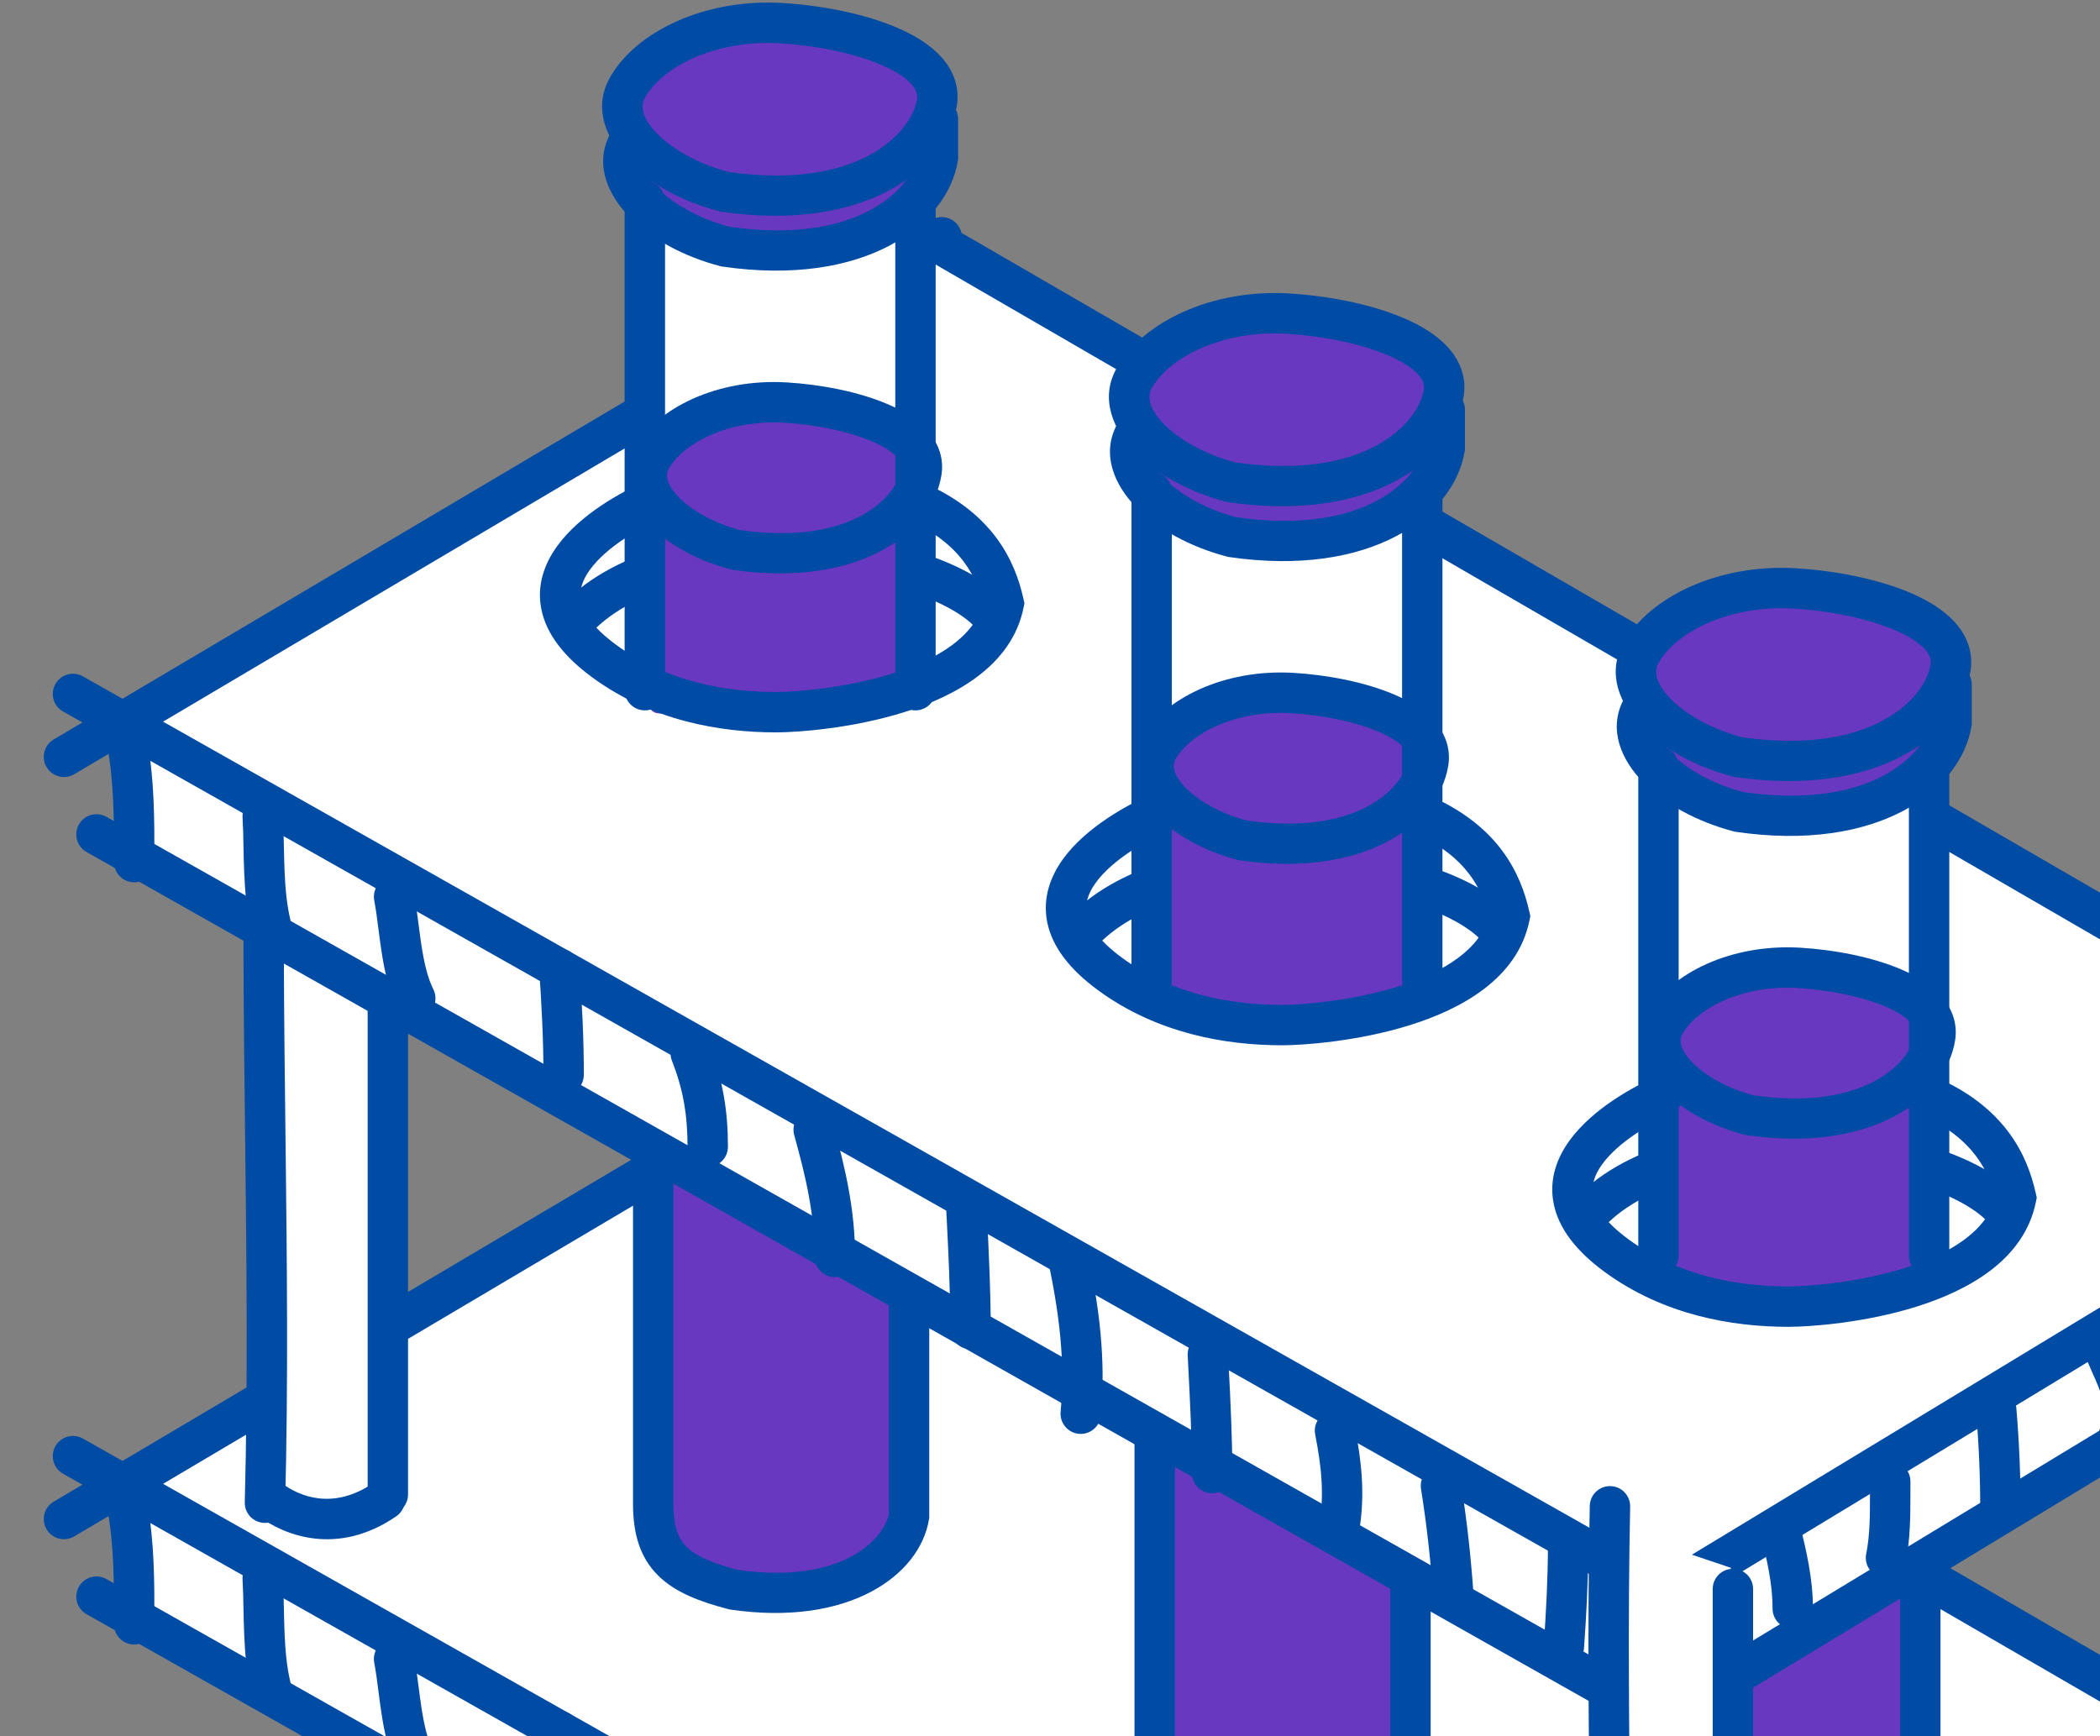 <svg width="52" height="43" viewBox="0 0 52 43" fill="none" xmlns="http://www.w3.org/2000/svg">
<rect x="0" y="0" width="52" height="43" fill="#808080" stroke="none"/>
<path d="M23.297 25.132L3.567 36.992V40.035L41.243 61.34L60.659 49.9V46.857L23.297 25.132Z" fill="white"/>
<path fill-rule="evenodd" clip-rule="evenodd" d="M1.372 35.817C1.507 35.576 1.812 35.492 2.053 35.627L41.401 57.867C41.641 58.003 41.726 58.308 41.59 58.549C41.454 58.789 41.149 58.874 40.908 58.738L1.561 36.498C1.32 36.362 1.236 36.057 1.372 35.817Z" fill="#004BA4"/>
<path fill-rule="evenodd" clip-rule="evenodd" d="M1.954 39.296C2.089 39.056 2.394 38.971 2.635 39.107L43.225 62.049C43.465 62.185 43.55 62.49 43.414 62.73C43.278 62.97 42.973 63.055 42.733 62.919L2.143 39.977C1.902 39.841 1.818 39.536 1.954 39.296Z" fill="#004BA4"/>
<path fill-rule="evenodd" clip-rule="evenodd" d="M21.669 23.981C21.808 23.742 22.114 23.661 22.352 23.799L60.87 46.126C61.109 46.264 61.19 46.57 61.051 46.809C60.913 47.048 60.607 47.129 60.368 46.991L21.851 24.665C21.612 24.526 21.531 24.22 21.669 23.981Z" fill="#004BA4"/>
<path fill-rule="evenodd" clip-rule="evenodd" d="M1.154 37.875C1.013 37.637 1.092 37.331 1.33 37.19L23.064 24.323C23.302 24.183 23.608 24.261 23.749 24.499C23.89 24.736 23.811 25.043 23.573 25.184L1.839 38.05C1.601 38.191 1.295 38.112 1.154 37.875Z" fill="#004BA4"/>
<path fill-rule="evenodd" clip-rule="evenodd" d="M3.06 36.78C3.332 36.731 3.592 36.911 3.641 37.183C3.824 38.186 3.824 39.167 3.823 40.124C3.823 40.159 3.823 40.193 3.823 40.228C3.823 40.504 3.6 40.728 3.323 40.728C3.047 40.728 2.823 40.504 2.823 40.228C2.823 40.204 2.823 40.18 2.823 40.157C2.823 39.175 2.824 38.275 2.658 37.362C2.608 37.09 2.788 36.83 3.06 36.78Z" fill="#004BA4"/>
<path fill-rule="evenodd" clip-rule="evenodd" d="M6.478 38.591C6.754 38.576 6.99 38.788 7.005 39.063C7.018 39.311 7.024 39.592 7.03 39.864C7.035 40.068 7.039 40.267 7.046 40.442C7.065 40.89 7.103 41.309 7.2 41.698C7.267 41.966 7.104 42.237 6.837 42.304C6.569 42.371 6.297 42.208 6.23 41.941C6.108 41.454 6.066 40.956 6.047 40.483C6.037 40.252 6.033 40.046 6.029 39.846C6.025 39.604 6.02 39.372 6.006 39.118C5.991 38.842 6.202 38.606 6.478 38.591Z" fill="#004BA4"/>
<path fill-rule="evenodd" clip-rule="evenodd" d="M9.667 40.593C9.938 40.542 10.199 40.721 10.25 40.992C10.295 41.228 10.332 41.513 10.367 41.788C10.39 41.965 10.412 42.138 10.436 42.291C10.503 42.724 10.588 43.095 10.731 43.38C10.854 43.627 10.754 43.927 10.507 44.05C10.26 44.174 9.96 44.074 9.836 43.827C9.621 43.396 9.517 42.897 9.448 42.443C9.415 42.231 9.391 42.039 9.368 41.86C9.337 41.619 9.309 41.4 9.267 41.177C9.216 40.906 9.395 40.644 9.667 40.593Z" fill="#004BA4"/>
<path fill-rule="evenodd" clip-rule="evenodd" d="M13.818 42.37C14.093 42.351 14.332 42.559 14.35 42.835C14.411 43.716 14.457 44.598 14.457 45.492C14.457 45.769 14.233 45.992 13.957 45.992C13.68 45.992 13.457 45.769 13.457 45.492C13.457 44.631 13.412 43.774 13.353 42.903C13.334 42.627 13.542 42.389 13.818 42.37Z" fill="#004BA4"/>
<path d="M16.511 36.612V10.308L22.581 9.903V32.363V37.826C22.109 38.41 20.571 39.512 18.197 39.242C15.823 38.972 16.083 37.376 16.511 36.612Z" fill="white"/>
<path d="M19.68 14.624C17.846 14.624 16.241 15.096 16.241 16.513V36.882C15.926 37.331 15.823 38.419 17.927 39.175C20.031 39.93 21.929 38.77 22.446 37.893V16.513C22.446 14.961 20.76 14.624 19.68 14.624Z" fill="#6938C0"/>
<path fill-rule="evenodd" clip-rule="evenodd" d="M16.175 9.413C16.451 9.413 16.675 9.637 16.675 9.913L16.675 37.251C16.675 37.827 16.805 38.115 17.001 38.309C17.221 38.527 17.596 38.702 18.261 38.878C20.859 39.248 21.878 38.116 22.01 37.502L22.01 10.111C22.01 9.835 22.234 9.611 22.51 9.611C22.786 9.611 23.01 9.835 23.01 10.111L23.01 37.59L23.003 37.63C22.775 39.018 21.015 40.29 18.089 39.863L18.062 39.859L18.035 39.852C17.331 39.668 16.721 39.44 16.297 39.02C15.846 38.573 15.675 37.984 15.675 37.251L15.675 9.913C15.675 9.637 15.899 9.413 16.175 9.413Z" fill="#004BA4"/>
<path d="M28.927 42.896V16.592L34.997 16.187V38.647V44.11C34.525 44.695 32.987 45.796 30.613 45.526C28.239 45.257 28.5 43.66 28.927 42.896Z" fill="white"/>
<path d="M32.097 20.908C30.262 20.908 28.657 21.381 28.657 22.797V43.166C28.343 43.615 28.239 44.703 30.343 45.459C32.448 46.214 34.345 45.054 34.862 44.178V22.797C34.862 21.246 33.176 20.908 32.097 20.908Z" fill="#6938C0"/>
<path fill-rule="evenodd" clip-rule="evenodd" d="M28.592 15.698C28.868 15.698 29.092 15.921 29.092 16.198L29.092 43.535C29.092 44.111 29.222 44.4 29.418 44.594C29.637 44.811 30.013 44.986 30.677 45.162C33.275 45.532 34.295 44.401 34.426 43.786L34.426 16.395C34.426 16.119 34.65 15.895 34.926 15.895C35.203 15.895 35.426 16.119 35.426 16.395L35.426 43.874L35.42 43.914C35.191 45.302 33.431 46.574 30.506 46.148L30.478 46.144L30.451 46.136C29.748 45.952 29.138 45.724 28.713 45.304C28.262 44.857 28.092 44.268 28.092 43.535L28.092 16.198C28.092 15.921 28.316 15.698 28.592 15.698Z" fill="#004BA4"/>
<path d="M41.551 48.949V22.645L47.621 22.24V44.7V50.163C47.149 50.747 45.611 51.849 43.237 51.579C40.863 51.309 41.123 49.713 41.551 48.949Z" fill="white"/>
<path d="M44.721 26.961C42.886 26.961 41.281 27.433 41.281 28.85V49.218C40.966 49.668 40.863 50.756 42.967 51.512C45.071 52.267 46.969 51.107 47.486 50.23V28.85C47.486 27.298 45.8 26.961 44.721 26.961Z" fill="#6938C0"/>
<path fill-rule="evenodd" clip-rule="evenodd" d="M41.215 21.75C41.492 21.75 41.715 21.974 41.715 22.25L41.715 49.587C41.715 50.163 41.845 50.452 42.041 50.646C42.261 50.864 42.636 51.039 43.301 51.215C45.899 51.584 46.918 50.453 47.05 49.839L47.05 22.448C47.05 22.172 47.274 21.948 47.55 21.948C47.826 21.948 48.05 22.172 48.05 22.448L48.05 49.926L48.043 49.967C47.815 51.355 46.055 52.627 43.129 52.2L43.102 52.196L43.075 52.189C42.371 52.005 41.761 51.777 41.337 51.357C40.886 50.91 40.715 50.321 40.715 49.587L40.715 22.25C40.715 21.974 40.939 21.75 41.215 21.75Z" fill="#004BA4"/>
<path d="M7.977 37.562L6.505 37.01V19.978L9.554 21.003V37.01L7.977 37.562Z" fill="white"/>
<path fill-rule="evenodd" clip-rule="evenodd" d="M6.572 18.98C6.848 18.986 7.067 19.215 7.061 19.491C7.001 22.338 7.034 25.187 7.068 28.045C7.069 28.144 7.071 28.244 7.072 28.343C7.106 31.298 7.138 34.263 7.061 37.23C7.054 37.506 6.824 37.724 6.548 37.716C6.272 37.709 6.054 37.48 6.061 37.204C6.138 34.258 6.107 31.312 6.072 28.355C6.071 28.253 6.069 28.152 6.068 28.051C6.035 25.197 6.001 22.334 6.061 19.47C6.067 19.194 6.296 18.974 6.572 18.98Z" fill="#004BA4"/>
<path fill-rule="evenodd" clip-rule="evenodd" d="M9.941 36.859C10.097 37.087 10.038 37.398 9.81 37.554C8.34 38.559 7.022 38.016 6.389 37.541C6.169 37.376 6.124 37.062 6.289 36.841C6.455 36.62 6.769 36.575 6.989 36.741C7.408 37.055 8.246 37.412 9.246 36.728C9.474 36.572 9.785 36.631 9.941 36.859Z" fill="#004BA4"/>
<path fill-rule="evenodd" clip-rule="evenodd" d="M9.604 21.029C9.881 21.029 10.104 21.252 10.104 21.529H9.604H9.104C9.104 21.252 9.328 21.029 9.604 21.029ZM9.604 21.529C9.104 21.529 9.104 21.529 9.104 21.529L9.104 37.01C9.104 37.286 9.328 37.51 9.604 37.51C9.881 37.51 10.104 37.286 10.104 37.01L10.104 21.529C10.104 21.529 10.104 21.529 9.604 21.529Z" fill="#004BA4"/>
<path d="M23.297 6.256L3.567 18.115V21.158L41.243 42.463L60.659 31.023V27.98L23.297 6.256Z" fill="white"/>
<path fill-rule="evenodd" clip-rule="evenodd" d="M1.372 16.94C1.507 16.7 1.812 16.615 2.053 16.751L41.401 38.991C41.641 39.127 41.726 39.432 41.59 39.672C41.454 39.913 41.149 39.997 40.908 39.861L1.561 17.621C1.32 17.485 1.236 17.18 1.372 16.94Z" fill="#004BA4"/>
<path fill-rule="evenodd" clip-rule="evenodd" d="M1.954 20.419C2.089 20.179 2.394 20.094 2.635 20.23L43.225 43.172C43.465 43.308 43.55 43.613 43.414 43.853C43.278 44.094 42.973 44.178 42.733 44.043L2.143 21.101C1.902 20.965 1.818 20.66 1.954 20.419Z" fill="#004BA4"/>
<path fill-rule="evenodd" clip-rule="evenodd" d="M21.669 5.104C21.808 4.866 22.114 4.784 22.352 4.923L60.87 27.249C61.109 27.387 61.19 27.693 61.051 27.932C60.913 28.171 60.607 28.253 60.368 28.114L21.851 5.788C21.612 5.649 21.531 5.343 21.669 5.104Z" fill="#004BA4"/>
<path fill-rule="evenodd" clip-rule="evenodd" d="M1.154 18.998C1.013 18.761 1.092 18.454 1.33 18.313L23.064 5.447C23.302 5.306 23.608 5.384 23.749 5.622C23.89 5.86 23.811 6.166 23.573 6.307L1.839 19.174C1.601 19.314 1.295 19.236 1.154 18.998Z" fill="#004BA4"/>
<path fill-rule="evenodd" clip-rule="evenodd" d="M40.847 39.723C40.704 39.487 40.779 39.179 41.016 39.036L62.007 26.314C62.243 26.171 62.551 26.246 62.694 26.483C62.837 26.719 62.761 27.026 62.525 27.169L41.534 39.891C41.298 40.035 40.99 39.959 40.847 39.723Z" fill="#004BA4"/>
<path fill-rule="evenodd" clip-rule="evenodd" d="M39.031 43.866C38.888 43.63 38.963 43.323 39.199 43.18L62.151 29.27C62.387 29.127 62.694 29.202 62.837 29.438C62.98 29.674 62.905 29.982 62.669 30.125L39.718 44.035C39.481 44.178 39.174 44.103 39.031 43.866Z" fill="#004BA4"/>
<path fill-rule="evenodd" clip-rule="evenodd" d="M3.06 17.904C3.332 17.854 3.592 18.035 3.641 18.306C3.824 19.31 3.824 20.291 3.823 21.247C3.823 21.282 3.823 21.317 3.823 21.351C3.823 21.628 3.6 21.851 3.323 21.851C3.047 21.851 2.823 21.628 2.823 21.351C2.823 21.328 2.823 21.304 2.823 21.28C2.823 20.299 2.824 19.398 2.658 18.485C2.608 18.213 2.788 17.953 3.06 17.904Z" fill="#004BA4"/>
<path fill-rule="evenodd" clip-rule="evenodd" d="M41.227 39.456C41.504 39.456 41.727 39.68 41.727 39.956V42.738C41.727 43.014 41.504 43.238 41.227 43.238C40.951 43.238 40.727 43.014 40.727 42.738V39.956C40.727 39.68 40.951 39.456 41.227 39.456Z" fill="#004BA4"/>
<path fill-rule="evenodd" clip-rule="evenodd" d="M6.478 19.715C6.754 19.7 6.99 19.911 7.005 20.187C7.018 20.434 7.024 20.715 7.03 20.987C7.035 21.191 7.039 21.39 7.046 21.566C7.065 22.014 7.103 22.432 7.2 22.821C7.267 23.089 7.104 23.361 6.837 23.428C6.569 23.495 6.297 23.332 6.23 23.064C6.108 22.577 6.066 22.08 6.047 21.607C6.037 21.375 6.033 21.169 6.029 20.969C6.025 20.727 6.02 20.496 6.006 20.241C5.991 19.965 6.202 19.73 6.478 19.715Z" fill="#004BA4"/>
<path fill-rule="evenodd" clip-rule="evenodd" d="M9.667 21.716C9.938 21.665 10.199 21.844 10.25 22.116C10.295 22.352 10.332 22.637 10.367 22.911C10.39 23.089 10.412 23.262 10.436 23.415C10.503 23.847 10.588 24.218 10.731 24.503C10.854 24.75 10.754 25.05 10.507 25.174C10.26 25.297 9.96 25.197 9.836 24.95C9.621 24.519 9.517 24.02 9.448 23.567C9.415 23.354 9.391 23.163 9.368 22.983C9.337 22.743 9.309 22.523 9.267 22.3C9.216 22.029 9.395 21.767 9.667 21.716Z" fill="#004BA4"/>
<path fill-rule="evenodd" clip-rule="evenodd" d="M13.818 23.493C14.093 23.474 14.332 23.682 14.35 23.958C14.411 24.839 14.457 25.721 14.457 26.616C14.457 26.892 14.233 27.116 13.957 27.116C13.68 27.116 13.457 26.892 13.457 26.616C13.457 25.755 13.412 24.898 13.353 24.026C13.334 23.751 13.542 23.512 13.818 23.493Z" fill="#004BA4"/>
<path fill-rule="evenodd" clip-rule="evenodd" d="M16.921 25.626C17.178 25.525 17.469 25.651 17.57 25.907C17.904 26.753 18.025 27.52 18.025 28.4C18.025 28.676 17.801 28.9 17.525 28.9C17.249 28.9 17.025 28.676 17.025 28.4C17.025 27.627 16.921 26.987 16.64 26.275C16.539 26.018 16.665 25.728 16.921 25.626Z" fill="#004BA4"/>
<path fill-rule="evenodd" clip-rule="evenodd" d="M20.014 27.499C20.28 27.424 20.556 27.579 20.63 27.845C20.931 28.923 21.173 29.957 21.173 31.129C21.173 31.405 20.95 31.629 20.673 31.629C20.397 31.629 20.173 31.405 20.173 31.129C20.173 30.097 19.962 29.17 19.667 28.115C19.593 27.849 19.748 27.573 20.014 27.499Z" fill="#004BA4"/>
<path fill-rule="evenodd" clip-rule="evenodd" d="M23.902 29.37C24.178 29.356 24.412 29.568 24.426 29.844C24.429 29.907 24.433 29.971 24.436 30.034C24.483 30.983 24.532 31.946 24.532 32.913C24.532 33.189 24.308 33.413 24.032 33.413C23.756 33.413 23.532 33.189 23.532 32.913C23.532 31.972 23.485 31.033 23.437 30.078C23.433 30.017 23.43 29.956 23.427 29.894C23.414 29.618 23.626 29.384 23.902 29.37Z" fill="#004BA4"/>
<path fill-rule="evenodd" clip-rule="evenodd" d="M26.344 30.639C26.614 30.583 26.879 30.756 26.935 31.027C27.216 32.378 27.388 33.639 27.259 35.057C27.234 35.332 26.991 35.535 26.715 35.51C26.441 35.485 26.238 35.241 26.263 34.966C26.379 33.689 26.228 32.538 25.956 31.23C25.9 30.96 26.074 30.695 26.344 30.639Z" fill="#004BA4"/>
<path fill-rule="evenodd" clip-rule="evenodd" d="M29.884 33.043C30.16 33.029 30.395 33.242 30.409 33.517C30.414 33.618 30.419 33.72 30.424 33.822C30.469 34.697 30.514 35.588 30.514 36.481C30.514 36.757 30.29 36.981 30.014 36.981C29.738 36.981 29.514 36.757 29.514 36.481C29.514 35.615 29.47 34.751 29.425 33.871C29.42 33.77 29.415 33.669 29.41 33.568C29.396 33.292 29.608 33.057 29.884 33.043Z" fill="#004BA4"/>
<path fill-rule="evenodd" clip-rule="evenodd" d="M32.961 34.941C33.232 34.888 33.495 35.064 33.548 35.335C33.715 36.189 33.808 37.01 33.655 37.928C33.61 38.2 33.352 38.384 33.08 38.339C32.808 38.293 32.624 38.035 32.669 37.763C32.794 37.016 32.724 36.33 32.567 35.528C32.513 35.257 32.69 34.994 32.961 34.941Z" fill="#004BA4"/>
<path fill-rule="evenodd" clip-rule="evenodd" d="M35.603 36.302C35.875 36.259 36.132 36.444 36.175 36.717C36.33 37.69 36.43 38.627 36.495 39.596C36.513 39.872 36.305 40.11 36.029 40.128C35.754 40.147 35.516 39.938 35.497 39.663C35.434 38.721 35.337 37.814 35.187 36.874C35.144 36.602 35.33 36.345 35.603 36.302Z" fill="#004BA4"/>
<path fill-rule="evenodd" clip-rule="evenodd" d="M38.833 37.87C39.109 37.872 39.331 38.097 39.33 38.373C39.324 39.202 39.282 40.006 39.223 40.82C39.204 41.095 38.964 41.302 38.689 41.283C38.414 41.263 38.206 41.024 38.226 40.748C38.283 39.946 38.324 39.165 38.33 38.367C38.331 38.091 38.557 37.868 38.833 37.87Z" fill="#004BA4"/>
<path fill-rule="evenodd" clip-rule="evenodd" d="M43.961 37.359C44.229 37.295 44.499 37.46 44.563 37.729C44.566 37.741 44.569 37.752 44.572 37.764C44.728 38.412 44.892 39.097 44.892 39.839C44.892 40.115 44.668 40.339 44.392 40.339C44.116 40.339 43.892 40.115 43.892 39.839C43.892 39.222 43.754 38.639 43.591 37.962C43.527 37.694 43.692 37.424 43.961 37.359Z" fill="#004BA4"/>
<path fill-rule="evenodd" clip-rule="evenodd" d="M46.81 36.191C47.086 36.193 47.308 36.419 47.306 36.695C47.305 36.791 47.305 36.891 47.305 36.992C47.305 37.518 47.305 38.11 47.191 38.678C47.137 38.949 46.873 39.124 46.603 39.07C46.332 39.016 46.156 38.753 46.211 38.482C46.303 38.02 46.304 37.545 46.304 37.02C46.305 36.911 46.305 36.8 46.306 36.687C46.308 36.41 46.534 36.188 46.81 36.191Z" fill="#004BA4"/>
<path fill-rule="evenodd" clip-rule="evenodd" d="M49.388 34.408C49.663 34.385 49.905 34.59 49.928 34.865C50.001 35.73 50.035 36.568 50.035 37.425C50.035 37.702 49.811 37.925 49.535 37.925C49.258 37.925 49.035 37.702 49.035 37.425C49.035 36.595 49.002 35.785 48.931 34.949C48.908 34.674 49.113 34.432 49.388 34.408Z" fill="#004BA4"/>
<path fill-rule="evenodd" clip-rule="evenodd" d="M51.961 33.083C52.215 32.974 52.509 33.092 52.618 33.345C52.644 33.407 52.673 33.472 52.704 33.542C52.819 33.8 52.956 34.105 53.034 34.404C53.14 34.812 53.161 35.278 52.92 35.76C52.797 36.007 52.497 36.107 52.25 35.984C52.003 35.86 51.903 35.56 52.026 35.313C52.127 35.111 52.132 34.909 52.066 34.656C52.011 34.445 51.921 34.243 51.813 34C51.777 33.918 51.739 33.832 51.699 33.739C51.59 33.486 51.708 33.192 51.961 33.083Z" fill="#004BA4"/>
<path fill-rule="evenodd" clip-rule="evenodd" d="M19.487 14.181C17.472 14.15 15.547 14.643 14.581 15.738C14.398 15.945 14.082 15.964 13.875 15.781C13.668 15.599 13.649 15.283 13.831 15.076C15.096 13.644 17.402 13.149 19.502 13.181C20.571 13.197 21.629 13.35 22.543 13.612C23.445 13.87 24.254 14.249 24.78 14.75C24.98 14.94 24.988 15.257 24.797 15.457C24.607 15.657 24.291 15.665 24.09 15.474C23.732 15.133 23.1 14.812 22.267 14.573C21.445 14.338 20.475 14.196 19.487 14.181Z" fill="#004BA4"/>
<path fill-rule="evenodd" clip-rule="evenodd" d="M32.013 21.93C29.998 21.899 28.074 22.393 27.107 23.487C26.924 23.694 26.608 23.714 26.401 23.531C26.195 23.348 26.175 23.032 26.358 22.825C27.622 21.394 29.928 20.898 32.028 20.93C33.097 20.947 34.156 21.1 35.069 21.361C35.971 21.62 36.781 21.999 37.306 22.5C37.507 22.69 37.514 23.006 37.324 23.206C37.133 23.406 36.817 23.414 36.617 23.224C36.259 22.883 35.626 22.561 34.794 22.323C33.972 22.087 33.002 21.945 32.013 21.93Z" fill="#004BA4"/>
<path fill-rule="evenodd" clip-rule="evenodd" d="M44.553 28.903C42.539 28.872 40.614 29.366 39.648 30.46C39.465 30.667 39.149 30.687 38.942 30.504C38.735 30.321 38.715 30.005 38.898 29.798C40.163 28.367 42.469 27.871 44.569 27.904C45.638 27.92 46.696 28.073 47.609 28.335C48.512 28.593 49.321 28.972 49.847 29.473C50.047 29.663 50.055 29.98 49.864 30.18C49.674 30.38 49.357 30.387 49.157 30.197C48.799 29.856 48.167 29.535 47.334 29.296C46.512 29.06 45.542 28.919 44.553 28.903Z" fill="#004BA4"/>
<path d="M16.322 14.13V5.398L22.744 4.97V9.635V15.415C22.244 16.033 20.617 17.198 18.106 16.913C15.595 16.628 15.87 14.939 16.322 14.13Z" fill="white"/>
<path d="M19.675 9.964C17.735 9.964 16.037 10.464 16.037 11.962L16.037 17.195C16.037 18.265 16.92 17.195 19.285 17.195C21.193 17.195 22.054 18.123 22.601 17.195V11.962C22.601 10.321 20.817 9.964 19.675 9.964Z" fill="#6938C0"/>
<path d="M18.103 6.128C17.651 6.083 16.428 5.375 15.873 5.027L15.477 4.406C15.609 4.34 15.793 3.943 15.477 2.881C15.161 1.82 17.096 0.934 18.103 0.623C21.626 0.42 23.053 1.78 23.326 2.486C23.354 2.844 23.393 3.649 23.326 4.011C23.241 4.462 22.704 4.717 22.112 5.422C21.519 6.128 18.668 6.185 18.103 6.128Z" fill="#6938C0"/>
<path fill-rule="evenodd" clip-rule="evenodd" d="M17.164 1.441C16.566 1.709 16.159 2.075 15.968 2.424C15.865 2.611 15.877 2.905 16.267 3.306C16.642 3.691 17.275 4.054 18.034 4.258C21.271 4.72 22.571 3.278 22.706 2.463C22.725 2.344 22.696 2.225 22.563 2.079C22.418 1.92 22.171 1.756 21.821 1.606C21.127 1.307 20.175 1.124 19.316 1.072C18.5 1.023 17.755 1.177 17.164 1.441ZM16.755 0.529C17.496 0.197 18.402 0.016 19.376 0.074C20.309 0.13 21.383 0.329 22.216 0.687C22.631 0.865 23.023 1.099 23.303 1.406C23.593 1.726 23.772 2.141 23.692 2.626C23.429 4.224 21.377 5.756 17.862 5.243L17.834 5.239L17.807 5.232C16.901 4.995 16.084 4.551 15.551 4.003C15.029 3.467 14.677 2.698 15.091 1.943C15.416 1.35 16.021 0.858 16.755 0.529Z" fill="#004BA4"/>
<path fill-rule="evenodd" clip-rule="evenodd" d="M23.225 2.453C23.501 2.453 23.725 2.677 23.725 2.953L23.725 3.944L23.718 3.985C23.455 5.583 21.403 7.114 17.888 6.602L17.86 6.598L17.833 6.591C16.927 6.354 16.11 5.91 15.577 5.362C15.055 4.826 14.703 4.057 15.117 3.302C15.249 3.06 15.553 2.971 15.796 3.104C16.038 3.237 16.126 3.541 15.994 3.783C15.891 3.97 15.903 4.264 16.294 4.665C16.669 5.05 17.301 5.413 18.06 5.616C21.25 6.072 22.559 4.679 22.725 3.858L22.725 2.953C22.725 2.677 22.949 2.453 23.225 2.453Z" fill="#004BA4"/>
<path fill-rule="evenodd" clip-rule="evenodd" d="M17.571 10.786C17.057 11.016 16.713 11.328 16.555 11.617C16.485 11.745 16.474 11.971 16.807 12.313C17.124 12.639 17.665 12.951 18.317 13.127C21.127 13.527 22.215 12.273 22.324 11.611C22.338 11.53 22.321 11.444 22.215 11.327C22.097 11.198 21.89 11.059 21.589 10.93C20.991 10.673 20.167 10.514 19.422 10.469C18.718 10.427 18.077 10.559 17.571 10.786ZM17.162 9.873C17.819 9.579 18.62 9.419 19.481 9.471C20.301 9.52 21.247 9.694 21.984 10.011C22.351 10.168 22.702 10.377 22.955 10.655C23.219 10.945 23.384 11.327 23.311 11.773C23.073 13.219 21.233 14.562 18.145 14.112L18.118 14.108L18.091 14.101C17.291 13.892 16.565 13.499 16.09 13.01C15.626 12.533 15.297 11.831 15.678 11.136C15.97 10.603 16.512 10.164 17.162 9.873Z" fill="#004BA4"/>
<path fill-rule="evenodd" clip-rule="evenodd" d="M15.967 4.481C16.244 4.481 16.468 4.705 16.468 4.981L16.468 17.093C16.468 17.369 16.244 17.593 15.967 17.593C15.691 17.593 15.467 17.369 15.467 17.093L15.467 4.981C15.467 4.705 15.691 4.481 15.967 4.481ZM22.669 4.69C22.945 4.69 23.169 4.914 23.169 5.19L23.169 17.093C23.169 17.369 22.945 17.593 22.669 17.593C22.392 17.593 22.169 17.369 22.169 17.093L22.169 5.19C22.169 4.914 22.392 4.69 22.669 4.69Z" fill="#004BA4"/>
<path d="M28.872 21.324V12.592L35.293 12.164V16.829V22.608C34.794 23.227 33.167 24.392 30.656 24.107C28.144 23.821 28.42 22.133 28.872 21.324Z" fill="white"/>
<path d="M32.225 17.158C30.284 17.158 28.586 17.658 28.586 19.156L28.586 24.389C28.586 25.459 29.369 25.194 31.734 25.194C33.642 25.194 34.603 25.317 35.151 24.389V19.156C35.151 17.515 33.367 17.158 32.225 17.158Z" fill="#6938C0"/>
<path d="M30.653 13.322C30.201 13.277 28.978 12.569 28.422 12.221L28.027 11.6C28.159 11.534 28.343 11.137 28.027 10.075C27.711 9.014 29.646 8.127 30.653 7.817C34.176 7.614 35.602 8.974 35.875 9.68C35.904 10.038 35.943 10.843 35.875 11.205C35.791 11.656 35.254 11.91 34.661 12.616C34.069 13.322 31.217 13.378 30.653 13.322Z" fill="#6938C0"/>
<path fill-rule="evenodd" clip-rule="evenodd" d="M29.714 8.635C29.116 8.903 28.709 9.269 28.517 9.618C28.415 9.805 28.427 10.099 28.817 10.5C29.192 10.885 29.825 11.248 30.584 11.451C33.821 11.914 35.121 10.472 35.255 9.657C35.275 9.538 35.246 9.419 35.113 9.273C34.968 9.114 34.721 8.95 34.371 8.8C33.676 8.501 32.725 8.318 31.866 8.266C31.049 8.217 30.305 8.371 29.714 8.635ZM29.305 7.723C30.046 7.391 30.951 7.21 31.926 7.268C32.858 7.324 33.933 7.523 34.766 7.881C35.181 8.059 35.573 8.293 35.852 8.6C36.143 8.92 36.322 9.335 36.242 9.82C35.979 11.418 33.927 12.949 30.411 12.437L30.384 12.433L30.357 12.426C29.451 12.189 28.634 11.745 28.101 11.197C27.579 10.661 27.227 9.892 27.64 9.137C27.965 8.544 28.571 8.051 29.305 7.723Z" fill="#004BA4"/>
<path fill-rule="evenodd" clip-rule="evenodd" d="M35.775 9.647C36.051 9.647 36.275 9.871 36.275 10.147L36.275 11.138L36.268 11.179C36.005 12.777 33.953 14.308 30.438 13.796L30.41 13.792L30.383 13.785C29.477 13.547 28.66 13.103 28.127 12.556C27.605 12.02 27.253 11.251 27.667 10.496C27.799 10.254 28.103 10.165 28.345 10.298C28.587 10.431 28.676 10.735 28.544 10.977C28.441 11.164 28.453 11.458 28.843 11.858C29.218 12.244 29.851 12.607 30.61 12.81C33.8 13.266 35.109 11.873 35.275 11.052L35.275 10.147C35.275 9.871 35.499 9.647 35.775 9.647Z" fill="#004BA4"/>
<path fill-rule="evenodd" clip-rule="evenodd" d="M30.12 17.98C29.606 18.21 29.263 18.522 29.105 18.811C29.035 18.939 29.024 19.165 29.357 19.507C29.674 19.833 30.214 20.145 30.867 20.32C33.677 20.721 34.765 19.467 34.874 18.805C34.887 18.723 34.871 18.638 34.765 18.521C34.647 18.392 34.44 18.253 34.139 18.123C33.541 17.866 32.717 17.707 31.971 17.663C31.268 17.62 30.627 17.753 30.12 17.98ZM29.712 17.067C30.368 16.773 31.17 16.613 32.031 16.664C32.851 16.713 33.797 16.888 34.534 17.205C34.9 17.362 35.252 17.571 35.505 17.848C35.769 18.139 35.934 18.521 35.861 18.967C35.623 20.413 33.782 21.756 30.695 21.306L30.668 21.302L30.641 21.295C29.84 21.085 29.115 20.692 28.64 20.204C28.175 19.727 27.847 19.025 28.228 18.33C28.52 17.797 29.062 17.358 29.712 17.067Z" fill="#004BA4"/>
<path fill-rule="evenodd" clip-rule="evenodd" d="M28.517 11.675C28.793 11.675 29.017 11.899 29.017 12.175L29.017 24.287C29.017 24.563 28.793 24.787 28.517 24.787C28.241 24.787 28.017 24.563 28.017 24.287L28.017 12.175C28.017 11.899 28.241 11.675 28.517 11.675ZM35.218 11.884C35.495 11.884 35.718 12.107 35.718 12.384L35.718 24.287C35.718 24.563 35.495 24.787 35.218 24.787C34.942 24.787 34.718 24.563 34.718 24.287L34.718 12.384C34.718 12.107 34.942 11.884 35.218 11.884Z" fill="#004BA4"/>
<path d="M41.422 28.13V19.398L47.843 18.97V23.635V29.415C47.344 30.033 45.717 31.198 43.206 30.913C40.694 30.628 40.97 28.939 41.422 28.13Z" fill="white"/>
<path d="M44.775 23.964C42.834 23.964 41.136 24.464 41.136 25.962L41.136 31.195C41.136 32.26 42.041 32.26 44.38 32.26H44.416C46.323 32.26 47.153 32.123 47.7 31.195V25.962C47.7 24.321 45.917 23.964 44.775 23.964Z" fill="#6938C0"/>
<path d="M43.203 20.128C42.751 20.083 41.527 19.375 40.972 19.027L40.577 18.406C40.709 18.34 40.893 17.943 40.577 16.881C40.261 15.82 42.196 14.934 43.203 14.623C46.726 14.42 48.152 15.78 48.425 16.486C48.453 16.844 48.493 17.649 48.425 18.011C48.341 18.462 47.804 18.716 47.211 19.422C46.618 20.128 43.767 20.184 43.203 20.128Z" fill="#6938C0"/>
<path fill-rule="evenodd" clip-rule="evenodd" d="M42.264 15.441C41.665 15.71 41.258 16.075 41.067 16.424C40.965 16.611 40.977 16.905 41.367 17.306C41.742 17.691 42.374 18.054 43.133 18.258C46.371 18.72 47.671 17.278 47.805 16.463C47.825 16.344 47.795 16.225 47.662 16.079C47.518 15.92 47.27 15.756 46.921 15.606C46.226 15.307 45.275 15.124 44.416 15.072C43.599 15.024 42.854 15.177 42.264 15.441ZM41.855 14.529C42.596 14.197 43.501 14.016 44.476 14.074C45.408 14.13 46.482 14.329 47.316 14.687C47.731 14.865 48.123 15.099 48.402 15.406C48.693 15.726 48.872 16.141 48.792 16.626C48.529 18.224 46.476 19.756 42.961 19.243L42.934 19.239L42.907 19.232C42.001 18.995 41.183 18.551 40.651 18.003C40.128 17.467 39.777 16.698 40.19 15.943C40.515 15.351 41.121 14.857 41.855 14.529Z" fill="#004BA4"/>
<path fill-rule="evenodd" clip-rule="evenodd" d="M48.325 16.453C48.601 16.453 48.825 16.677 48.825 16.953L48.825 17.944L48.818 17.985C48.555 19.583 46.502 21.114 42.987 20.602L42.96 20.598L42.933 20.591C42.027 20.354 41.209 19.91 40.677 19.362C40.154 18.826 39.803 18.057 40.216 17.302C40.349 17.06 40.653 16.971 40.895 17.104C41.137 17.237 41.226 17.541 41.093 17.783C40.991 17.97 41.003 18.264 41.393 18.665C41.768 19.05 42.401 19.413 43.16 19.616C46.349 20.072 47.659 18.679 47.825 17.858L47.825 16.953C47.825 16.677 48.048 16.453 48.325 16.453Z" fill="#004BA4"/>
<path fill-rule="evenodd" clip-rule="evenodd" d="M42.67 24.786C42.156 25.016 41.813 25.328 41.654 25.617C41.584 25.745 41.574 25.971 41.906 26.313C42.224 26.639 42.764 26.951 43.417 27.127C46.227 27.527 47.315 26.273 47.424 25.611C47.437 25.529 47.421 25.444 47.315 25.327C47.197 25.198 46.99 25.059 46.689 24.93C46.09 24.673 45.267 24.514 44.521 24.469C43.817 24.427 43.177 24.559 42.67 24.786ZM42.261 23.873C42.918 23.579 43.72 23.419 44.581 23.471C45.4 23.52 46.347 23.694 47.084 24.011C47.45 24.169 47.802 24.377 48.054 24.654C48.319 24.945 48.484 25.327 48.411 25.773C48.173 27.219 46.332 28.562 43.245 28.112L43.217 28.108L43.19 28.101C42.39 27.892 41.665 27.499 41.19 27.01C40.725 26.533 40.397 25.831 40.778 25.136C41.07 24.603 41.612 24.164 42.261 23.873Z" fill="#004BA4"/>
<path fill-rule="evenodd" clip-rule="evenodd" d="M41.067 18.481C41.343 18.481 41.567 18.705 41.567 18.981L41.567 31.093C41.567 31.369 41.343 31.593 41.067 31.593C40.791 31.593 40.567 31.369 40.567 31.093L40.567 18.981C40.567 18.705 40.791 18.481 41.067 18.481ZM47.768 18.69C48.044 18.69 48.268 18.914 48.268 19.19L48.268 31.093C48.268 31.369 48.044 31.593 47.768 31.593C47.492 31.593 47.268 31.369 47.268 31.093L47.268 19.19C47.268 18.914 47.492 18.69 47.768 18.69Z" fill="#004BA4"/>
<path d="M41.282 55.386L39.81 54.834V37.803L42.859 38.828V54.834L41.282 55.386Z" fill="white"/>
<path fill-rule="evenodd" clip-rule="evenodd" d="M39.877 36.805C40.153 36.811 40.372 37.039 40.366 37.316C40.306 40.163 40.34 43.012 40.373 45.87C40.374 45.969 40.376 46.068 40.377 46.167C40.412 49.123 40.443 52.087 40.366 55.054C40.359 55.33 40.129 55.548 39.853 55.541C39.577 55.534 39.359 55.304 39.366 55.028C39.443 52.083 39.412 49.136 39.377 46.179C39.376 46.078 39.374 45.977 39.373 45.875C39.34 43.022 39.306 40.159 39.366 37.294C39.372 37.018 39.601 36.799 39.877 36.805Z" fill="#004BA4"/>
<path fill-rule="evenodd" clip-rule="evenodd" d="M42.91 38.853C43.186 38.853 43.41 39.077 43.41 39.353H42.91H42.41C42.41 39.077 42.633 38.853 42.91 38.853ZM42.91 39.353C42.41 39.353 42.41 39.353 42.41 39.353L42.41 54.834C42.41 55.111 42.633 55.334 42.91 55.334C43.186 55.334 43.41 55.111 43.41 54.834L43.41 39.353C43.41 39.353 43.41 39.353 42.91 39.353Z" fill="#004BA4"/>
<path fill-rule="evenodd" clip-rule="evenodd" d="M22.218 12.218C22.328 11.965 22.623 11.849 22.876 11.96C23.701 12.319 24.269 12.786 24.659 13.303C25.047 13.818 25.238 14.357 25.344 14.835L25.367 14.938L25.347 15.042C25.056 16.496 23.636 17.246 22.393 17.636C21.108 18.039 19.761 18.138 19.215 18.138C17.826 18.138 16.13 17.848 14.668 16.778C13.953 16.254 13.53 15.695 13.407 15.097C13.281 14.488 13.489 13.951 13.793 13.53C14.377 12.719 15.43 12.17 15.896 11.962C16.148 11.849 16.444 11.961 16.557 12.213C16.67 12.465 16.557 12.761 16.305 12.874C15.862 13.073 15.023 13.533 14.604 14.115C14.406 14.389 14.335 14.645 14.386 14.896C14.44 15.158 14.651 15.526 15.259 15.971C16.49 16.872 17.951 17.138 19.215 17.138C19.688 17.138 20.93 17.047 22.094 16.682C23.255 16.318 24.124 15.752 24.343 14.944C24.255 14.595 24.112 14.239 23.86 13.905C23.584 13.538 23.158 13.174 22.476 12.876C22.223 12.766 22.108 12.471 22.218 12.218Z" fill="#004BA4"/>
<path fill-rule="evenodd" clip-rule="evenodd" d="M34.744 19.968C34.855 19.714 35.149 19.599 35.402 19.709C36.227 20.069 36.796 20.536 37.185 21.052C37.573 21.567 37.765 22.107 37.871 22.585L37.894 22.688L37.873 22.791C37.582 24.246 36.162 24.996 34.92 25.386C33.634 25.789 32.287 25.887 31.742 25.887C30.353 25.887 28.656 25.597 27.195 24.528C26.479 24.004 26.056 23.444 25.933 22.847C25.808 22.238 26.016 21.701 26.319 21.279C26.903 20.469 27.957 19.92 28.422 19.711C28.674 19.598 28.97 19.711 29.083 19.963C29.196 20.215 29.083 20.511 28.831 20.624C28.389 20.822 27.55 21.283 27.131 21.864C26.933 22.139 26.861 22.394 26.913 22.645C26.967 22.907 27.177 23.276 27.785 23.721C29.016 24.622 30.477 24.887 31.742 24.887C32.214 24.887 33.456 24.797 34.621 24.431C35.782 24.067 36.651 23.502 36.869 22.694C36.781 22.344 36.638 21.988 36.386 21.654C36.11 21.288 35.685 20.923 35.003 20.626C34.75 20.515 34.634 20.221 34.744 19.968Z" fill="#004BA4"/>
<path fill-rule="evenodd" clip-rule="evenodd" d="M47.285 26.941C47.395 26.688 47.69 26.572 47.943 26.682C48.767 27.042 49.336 27.509 49.726 28.026C50.114 28.54 50.305 29.08 50.411 29.558L50.434 29.661L50.413 29.764C50.123 31.219 48.703 31.969 47.46 32.359C46.175 32.762 44.828 32.86 44.282 32.86C42.893 32.86 41.197 32.571 39.735 31.501C39.019 30.977 38.597 30.418 38.474 29.82C38.348 29.211 38.556 28.674 38.86 28.253C39.444 27.442 40.497 26.893 40.963 26.684C41.215 26.571 41.511 26.684 41.624 26.936C41.736 27.188 41.624 27.484 41.372 27.597C40.929 27.795 40.09 28.256 39.671 28.837C39.473 29.112 39.401 29.367 39.453 29.618C39.507 29.88 39.718 30.249 40.326 30.694C41.557 31.595 43.018 31.86 44.282 31.86C44.755 31.86 45.996 31.77 47.161 31.404C48.322 31.041 49.191 30.475 49.41 29.667C49.322 29.318 49.179 28.962 48.927 28.627C48.651 28.261 48.225 27.896 47.543 27.599C47.29 27.488 47.174 27.194 47.285 26.941Z" fill="#004BA4"/>
</svg>
